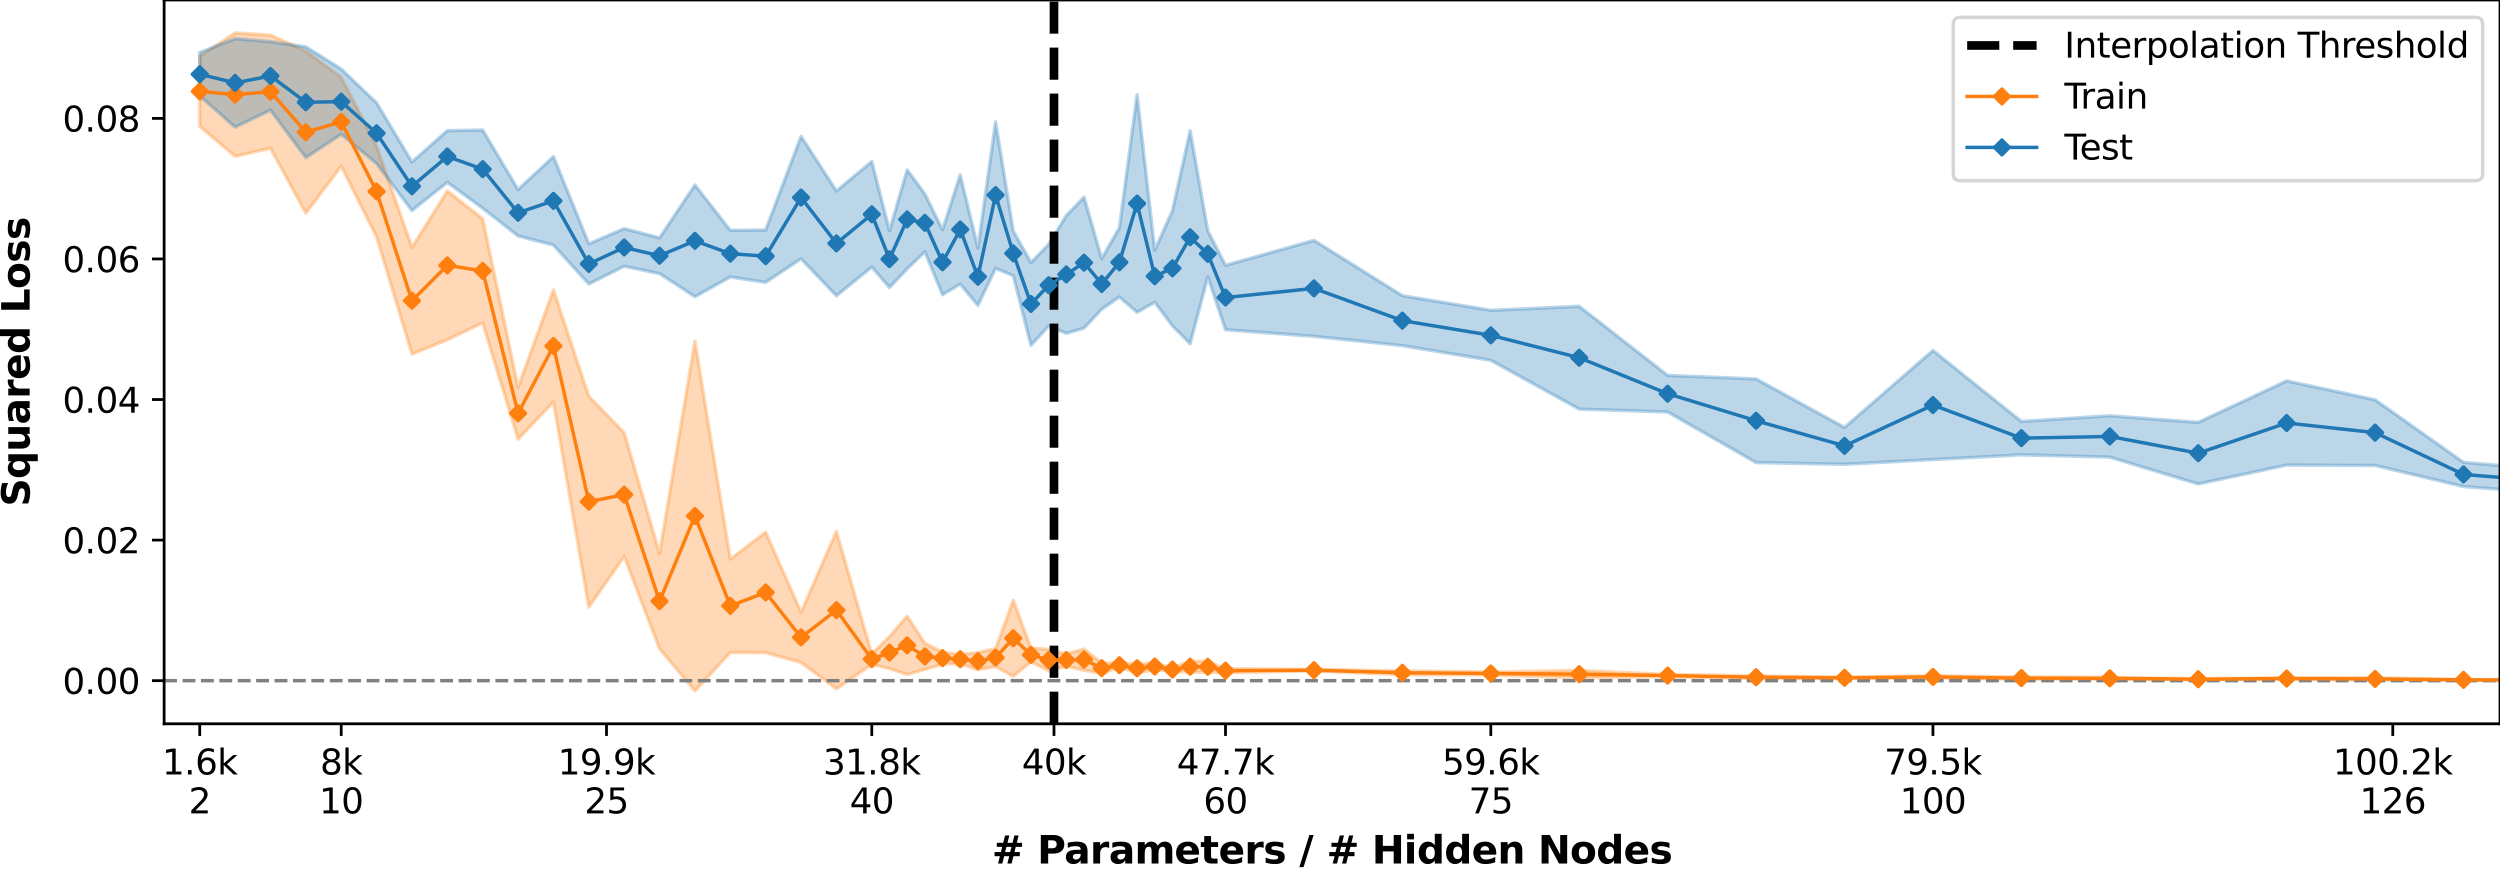 <?xml version="1.0" encoding="utf-8" standalone="no"?>
<!DOCTYPE svg PUBLIC "-//W3C//DTD SVG 1.1//EN"
  "http://www.w3.org/Graphics/SVG/1.1/DTD/svg11.dtd">
<svg xmlns:xlink="http://www.w3.org/1999/xlink" width="720pt" height="252pt" viewBox="0 0 720 252" xmlns="http://www.w3.org/2000/svg" version="1.1">
 <defs>
  <style type="text/css">*{stroke-linejoin: round; stroke-linecap: butt}</style>
 </defs>
 <g id="figure_1">
  <g id="patch_1">
   <path d="M 0 252 
L 720 252 
L 720 0 
L 0 0 
z
" style="fill: #ffffff"/>
  </g>
  <g id="axes_1">
   <g id="patch_2">
    <path d="M 47.27 208.456 
L 720 208.456 
L 720 0 
L 47.27 0 
z
" style="fill: #ffffff"/>
   </g>
   <g id="PolyCollection_1">
    <path d="M 57.521 16.234 
L 57.521 36.368 
L 67.708 45.037 
L 77.895 42.685 
L 88.082 61.405 
L 98.269 47.871 
L 108.456 68.216 
L 118.643 101.984 
L 128.831 97.857 
L 139.018 92.985 
L 149.205 126.49 
L 159.392 115.774 
L 169.579 174.844 
L 179.766 160.273 
L 189.953 186.853 
L 200.14 198.981 
L 210.327 187.925 
L 220.514 187.978 
L 230.701 190.803 
L 240.888 198.4 
L 251.075 191.331 
L 256.169 192.558 
L 261.262 194.258 
L 266.356 192.805 
L 271.449 191.265 
L 276.543 191.207 
L 281.636 192.886 
L 286.73 191.986 
L 291.823 194.788 
L 296.917 190.589 
L 302.01 193.176 
L 307.104 191.871 
L 312.197 193.06 
L 317.291 193.914 
L 322.385 192.239 
L 327.478 193.829 
L 332.572 192.834 
L 337.665 193.336 
L 342.759 193.626 
L 347.852 193.564 
L 352.946 193.736 
L 378.413 193.218 
L 403.881 194.324 
L 429.349 194.389 
L 454.816 195.253 
L 480.284 194.901 
L 505.752 195.445 
L 531.219 195.386 
L 556.687 195.324 
L 582.154 195.621 
L 607.622 195.632 
L 633.09 195.738 
L 658.557 195.646 
L 684.025 195.844 
L 709.493 195.848 
L 734.96 196.068 
L 760.428 195.852 
L 785.896 195.995 
L 811.363 195.886 
L 811.363 195.778 
L 811.363 195.778 
L 785.896 195.731 
L 760.428 195.272 
L 734.96 195.685 
L 709.493 195.741 
L 684.025 195.214 
L 658.557 195.199 
L 633.09 195.5 
L 607.622 195.087 
L 582.154 194.976 
L 556.687 194.586 
L 531.219 195.035 
L 505.752 194.628 
L 480.284 194.241 
L 454.816 193.067 
L 429.349 193.539 
L 403.881 193.188 
L 378.413 192.808 
L 352.946 192.59 
L 347.852 190.507 
L 342.759 190.396 
L 337.665 192.329 
L 332.572 191.061 
L 327.478 191.101 
L 322.385 190.905 
L 317.291 190.953 
L 312.197 186.895 
L 307.104 188.329 
L 302.01 187.026 
L 296.917 186.612 
L 291.823 172.847 
L 286.73 186.767 
L 281.636 187.941 
L 276.543 188.478 
L 271.449 187.817 
L 266.356 185.282 
L 261.262 177.478 
L 256.169 183.323 
L 251.075 188.307 
L 240.888 153.051 
L 230.701 176.327 
L 220.514 153.265 
L 210.327 161.032 
L 200.14 98.22 
L 189.953 159.412 
L 179.766 124.642 
L 169.579 114.115 
L 159.392 83.51 
L 149.205 111.558 
L 139.018 63.039 
L 128.831 55.009 
L 118.643 71.238 
L 108.456 42.101 
L 98.269 22.283 
L 88.082 14.742 
L 77.895 10.111 
L 67.708 9.475 
L 57.521 16.234 
z
" clip-path="url(#p5517cb5cce)" style="fill: #ff7f0e; fill-opacity: 0.3; stroke: #ff7f0e; stroke-opacity: 0.3"/>
   </g>
   <g id="PolyCollection_2">
    <path d="M 57.521 15.127 
L 57.521 27.634 
L 67.708 36.622 
L 77.895 31.732 
L 88.082 45.41 
L 98.269 38.677 
L 108.456 47.109 
L 118.643 60.637 
L 128.831 52.521 
L 139.018 59.982 
L 149.205 67.964 
L 159.392 70.591 
L 169.579 81.802 
L 179.766 76.692 
L 189.953 78.809 
L 200.14 85.445 
L 210.327 79.772 
L 220.514 81.322 
L 230.701 74.536 
L 240.888 85.191 
L 251.075 76.909 
L 256.169 82.811 
L 261.262 77.438 
L 266.356 72.517 
L 271.449 84.884 
L 276.543 81.812 
L 281.636 87.962 
L 286.73 77.283 
L 291.823 79.407 
L 296.917 99.455 
L 302.01 93.912 
L 307.104 96.006 
L 312.197 94.516 
L 317.291 89.063 
L 322.385 85.524 
L 327.478 89.954 
L 332.572 87.049 
L 337.665 93.873 
L 342.759 98.979 
L 347.852 79.749 
L 352.946 94.96 
L 378.413 96.873 
L 403.881 99.541 
L 429.349 103.774 
L 454.816 117.836 
L 480.284 118.657 
L 505.752 133.227 
L 531.219 133.719 
L 556.687 132.355 
L 582.154 131 
L 607.622 131.656 
L 633.09 139.39 
L 658.557 133.946 
L 684.025 134.058 
L 709.493 140.127 
L 734.96 142.081 
L 760.428 139.371 
L 785.896 141.975 
L 811.363 143.488 
L 811.363 137.73 
L 811.363 137.73 
L 785.896 131.058 
L 760.428 131.765 
L 734.96 135.306 
L 709.493 133.163 
L 684.025 115.139 
L 658.557 109.703 
L 633.09 121.645 
L 607.622 119.74 
L 582.154 121.369 
L 556.687 100.946 
L 531.219 123.103 
L 505.752 109.122 
L 480.284 108.127 
L 454.816 88.22 
L 429.349 89.364 
L 403.881 85.153 
L 378.413 69.218 
L 352.946 76.42 
L 347.852 66.503 
L 342.759 37.663 
L 337.665 60.678 
L 332.572 72.041 
L 327.478 27.292 
L 322.385 65.585 
L 317.291 74.491 
L 312.197 56.773 
L 307.104 62.073 
L 302.01 70.366 
L 296.917 75.627 
L 291.823 66.515 
L 286.73 35.086 
L 281.636 71.443 
L 276.543 50.354 
L 271.449 66.163 
L 266.356 55.854 
L 261.262 48.939 
L 256.169 66.463 
L 251.075 46.523 
L 240.888 54.99 
L 230.701 39.263 
L 220.514 66.233 
L 210.327 66.337 
L 200.14 53.287 
L 189.953 68.494 
L 179.766 65.841 
L 169.579 70.213 
L 159.392 45.094 
L 149.205 54.595 
L 139.018 37.454 
L 128.831 37.622 
L 118.643 46.662 
L 108.456 29.625 
L 98.269 19.872 
L 88.082 13.496 
L 77.895 12.004 
L 67.708 11.126 
L 57.521 15.127 
z
" clip-path="url(#p5517cb5cce)" style="fill: #1f77b4; fill-opacity: 0.3; stroke: #1f77b4; stroke-opacity: 0.3"/>
   </g>
   <g id="matplotlib.axis_1">
    <g id="xtick_1">
     <g id="line2d_1">
      <defs>
       <path id="m69b7690f2d" d="M 0 0 
L 0 3.5 
" style="stroke: #000000; stroke-width: 0.8"/>
      </defs>
      <g>
       <use xlink:href="#m69b7690f2d" x="57.521" y="208.456" style="stroke: #000000; stroke-width: 0.8"/>
      </g>
     </g>
     <g id="text_1">
      <!-- 1.6k -->
      <g transform="translate(46.674 223.054)scale(0.1 -0.1)">
       <defs>
        <path id="DejaVuSans-31" d="M 794 531 
L 1825 531 
L 1825 4091 
L 703 3866 
L 703 4441 
L 1819 4666 
L 2450 4666 
L 2450 531 
L 3481 531 
L 3481 0 
L 794 0 
L 794 531 
z
" transform="scale(0.016)"/>
        <path id="DejaVuSans-2e" d="M 684 794 
L 1344 794 
L 1344 0 
L 684 0 
L 684 794 
z
" transform="scale(0.016)"/>
        <path id="DejaVuSans-36" d="M 2113 2584 
Q 1688 2584 1439 2293 
Q 1191 2003 1191 1497 
Q 1191 994 1439 701 
Q 1688 409 2113 409 
Q 2538 409 2786 701 
Q 3034 994 3034 1497 
Q 3034 2003 2786 2293 
Q 2538 2584 2113 2584 
z
M 3366 4563 
L 3366 3988 
Q 3128 4100 2886 4159 
Q 2644 4219 2406 4219 
Q 1781 4219 1451 3797 
Q 1122 3375 1075 2522 
Q 1259 2794 1537 2939 
Q 1816 3084 2150 3084 
Q 2853 3084 3261 2657 
Q 3669 2231 3669 1497 
Q 3669 778 3244 343 
Q 2819 -91 2113 -91 
Q 1303 -91 875 529 
Q 447 1150 447 2328 
Q 447 3434 972 4092 
Q 1497 4750 2381 4750 
Q 2619 4750 2861 4703 
Q 3103 4656 3366 4563 
z
" transform="scale(0.016)"/>
        <path id="DejaVuSans-6b" d="M 581 4863 
L 1159 4863 
L 1159 1991 
L 2875 3500 
L 3609 3500 
L 1753 1863 
L 3688 0 
L 2938 0 
L 1159 1709 
L 1159 0 
L 581 0 
L 581 4863 
z
" transform="scale(0.016)"/>
       </defs>
       <use xlink:href="#DejaVuSans-31"/>
       <use xlink:href="#DejaVuSans-2e" x="63.623"/>
       <use xlink:href="#DejaVuSans-36" x="95.41"/>
       <use xlink:href="#DejaVuSans-6b" x="159.033"/>
      </g>
      <!-- 2 -->
      <g transform="translate(54.34 234.252)scale(0.1 -0.1)">
       <defs>
        <path id="DejaVuSans-32" d="M 1228 531 
L 3431 531 
L 3431 0 
L 469 0 
L 469 531 
Q 828 903 1448 1529 
Q 2069 2156 2228 2338 
Q 2531 2678 2651 2914 
Q 2772 3150 2772 3378 
Q 2772 3750 2511 3984 
Q 2250 4219 1831 4219 
Q 1534 4219 1204 4116 
Q 875 4013 500 3803 
L 500 4441 
Q 881 4594 1212 4672 
Q 1544 4750 1819 4750 
Q 2544 4750 2975 4387 
Q 3406 4025 3406 3419 
Q 3406 3131 3298 2873 
Q 3191 2616 2906 2266 
Q 2828 2175 2409 1742 
Q 1991 1309 1228 531 
z
" transform="scale(0.016)"/>
       </defs>
       <use xlink:href="#DejaVuSans-32"/>
      </g>
     </g>
    </g>
    <g id="xtick_2">
     <g id="line2d_2">
      <g>
       <use xlink:href="#m69b7690f2d" x="98.269" y="208.456" style="stroke: #000000; stroke-width: 0.8"/>
      </g>
     </g>
     <g id="text_2">
      <!-- 8k -->
      <g transform="translate(92.193 223.054)scale(0.1 -0.1)">
       <defs>
        <path id="DejaVuSans-38" d="M 2034 2216 
Q 1584 2216 1326 1975 
Q 1069 1734 1069 1313 
Q 1069 891 1326 650 
Q 1584 409 2034 409 
Q 2484 409 2743 651 
Q 3003 894 3003 1313 
Q 3003 1734 2745 1975 
Q 2488 2216 2034 2216 
z
M 1403 2484 
Q 997 2584 770 2862 
Q 544 3141 544 3541 
Q 544 4100 942 4425 
Q 1341 4750 2034 4750 
Q 2731 4750 3128 4425 
Q 3525 4100 3525 3541 
Q 3525 3141 3298 2862 
Q 3072 2584 2669 2484 
Q 3125 2378 3379 2068 
Q 3634 1759 3634 1313 
Q 3634 634 3220 271 
Q 2806 -91 2034 -91 
Q 1263 -91 848 271 
Q 434 634 434 1313 
Q 434 1759 690 2068 
Q 947 2378 1403 2484 
z
M 1172 3481 
Q 1172 3119 1398 2916 
Q 1625 2713 2034 2713 
Q 2441 2713 2670 2916 
Q 2900 3119 2900 3481 
Q 2900 3844 2670 4047 
Q 2441 4250 2034 4250 
Q 1625 4250 1398 4047 
Q 1172 3844 1172 3481 
z
" transform="scale(0.016)"/>
       </defs>
       <use xlink:href="#DejaVuSans-38"/>
       <use xlink:href="#DejaVuSans-6b" x="63.623"/>
      </g>
      <!-- 10 -->
      <g transform="translate(91.907 234.252)scale(0.1 -0.1)">
       <defs>
        <path id="DejaVuSans-30" d="M 2034 4250 
Q 1547 4250 1301 3770 
Q 1056 3291 1056 2328 
Q 1056 1369 1301 889 
Q 1547 409 2034 409 
Q 2525 409 2770 889 
Q 3016 1369 3016 2328 
Q 3016 3291 2770 3770 
Q 2525 4250 2034 4250 
z
M 2034 4750 
Q 2819 4750 3233 4129 
Q 3647 3509 3647 2328 
Q 3647 1150 3233 529 
Q 2819 -91 2034 -91 
Q 1250 -91 836 529 
Q 422 1150 422 2328 
Q 422 3509 836 4129 
Q 1250 4750 2034 4750 
z
" transform="scale(0.016)"/>
       </defs>
       <use xlink:href="#DejaVuSans-31"/>
       <use xlink:href="#DejaVuSans-30" x="63.623"/>
      </g>
     </g>
    </g>
    <g id="xtick_3">
     <g id="line2d_3">
      <g>
       <use xlink:href="#m69b7690f2d" x="174.672" y="208.456" style="stroke: #000000; stroke-width: 0.8"/>
      </g>
     </g>
     <g id="text_3">
      <!-- 19.9k -->
      <g transform="translate(160.644 223.054)scale(0.1 -0.1)">
       <defs>
        <path id="DejaVuSans-39" d="M 703 97 
L 703 672 
Q 941 559 1184 500 
Q 1428 441 1663 441 
Q 2288 441 2617 861 
Q 2947 1281 2994 2138 
Q 2813 1869 2534 1725 
Q 2256 1581 1919 1581 
Q 1219 1581 811 2004 
Q 403 2428 403 3163 
Q 403 3881 828 4315 
Q 1253 4750 1959 4750 
Q 2769 4750 3195 4129 
Q 3622 3509 3622 2328 
Q 3622 1225 3098 567 
Q 2575 -91 1691 -91 
Q 1453 -91 1209 -44 
Q 966 3 703 97 
z
M 1959 2075 
Q 2384 2075 2632 2365 
Q 2881 2656 2881 3163 
Q 2881 3666 2632 3958 
Q 2384 4250 1959 4250 
Q 1534 4250 1286 3958 
Q 1038 3666 1038 3163 
Q 1038 2656 1286 2365 
Q 1534 2075 1959 2075 
z
" transform="scale(0.016)"/>
       </defs>
       <use xlink:href="#DejaVuSans-31"/>
       <use xlink:href="#DejaVuSans-39" x="63.623"/>
       <use xlink:href="#DejaVuSans-2e" x="127.246"/>
       <use xlink:href="#DejaVuSans-39" x="159.033"/>
       <use xlink:href="#DejaVuSans-6b" x="222.656"/>
      </g>
      <!-- 25 -->
      <g transform="translate(168.31 234.252)scale(0.1 -0.1)">
       <defs>
        <path id="DejaVuSans-35" d="M 691 4666 
L 3169 4666 
L 3169 4134 
L 1269 4134 
L 1269 2991 
Q 1406 3038 1543 3061 
Q 1681 3084 1819 3084 
Q 2600 3084 3056 2656 
Q 3513 2228 3513 1497 
Q 3513 744 3044 326 
Q 2575 -91 1722 -91 
Q 1428 -91 1123 -41 
Q 819 9 494 109 
L 494 744 
Q 775 591 1075 516 
Q 1375 441 1709 441 
Q 2250 441 2565 725 
Q 2881 1009 2881 1497 
Q 2881 1984 2565 2268 
Q 2250 2553 1709 2553 
Q 1456 2553 1204 2497 
Q 953 2441 691 2322 
L 691 4666 
z
" transform="scale(0.016)"/>
       </defs>
       <use xlink:href="#DejaVuSans-32"/>
       <use xlink:href="#DejaVuSans-35" x="63.623"/>
      </g>
     </g>
    </g>
    <g id="xtick_4">
     <g id="line2d_4">
      <g>
       <use xlink:href="#m69b7690f2d" x="251.075" y="208.456" style="stroke: #000000; stroke-width: 0.8"/>
      </g>
     </g>
     <g id="text_4">
      <!-- 31.8k -->
      <g transform="translate(237.047 223.054)scale(0.1 -0.1)">
       <defs>
        <path id="DejaVuSans-33" d="M 2597 2516 
Q 3050 2419 3304 2112 
Q 3559 1806 3559 1356 
Q 3559 666 3084 287 
Q 2609 -91 1734 -91 
Q 1441 -91 1130 -33 
Q 819 25 488 141 
L 488 750 
Q 750 597 1062 519 
Q 1375 441 1716 441 
Q 2309 441 2620 675 
Q 2931 909 2931 1356 
Q 2931 1769 2642 2001 
Q 2353 2234 1838 2234 
L 1294 2234 
L 1294 2753 
L 1863 2753 
Q 2328 2753 2575 2939 
Q 2822 3125 2822 3475 
Q 2822 3834 2567 4026 
Q 2313 4219 1838 4219 
Q 1578 4219 1281 4162 
Q 984 4106 628 3988 
L 628 4550 
Q 988 4650 1302 4700 
Q 1616 4750 1894 4750 
Q 2613 4750 3031 4423 
Q 3450 4097 3450 3541 
Q 3450 3153 3228 2886 
Q 3006 2619 2597 2516 
z
" transform="scale(0.016)"/>
       </defs>
       <use xlink:href="#DejaVuSans-33"/>
       <use xlink:href="#DejaVuSans-31" x="63.623"/>
       <use xlink:href="#DejaVuSans-2e" x="127.246"/>
       <use xlink:href="#DejaVuSans-38" x="159.033"/>
       <use xlink:href="#DejaVuSans-6b" x="222.656"/>
      </g>
      <!-- 40 -->
      <g transform="translate(244.713 234.252)scale(0.1 -0.1)">
       <defs>
        <path id="DejaVuSans-34" d="M 2419 4116 
L 825 1625 
L 2419 1625 
L 2419 4116 
z
M 2253 4666 
L 3047 4666 
L 3047 1625 
L 3713 1625 
L 3713 1100 
L 3047 1100 
L 3047 0 
L 2419 0 
L 2419 1100 
L 313 1100 
L 313 1709 
L 2253 4666 
z
" transform="scale(0.016)"/>
       </defs>
       <use xlink:href="#DejaVuSans-34"/>
       <use xlink:href="#DejaVuSans-30" x="63.623"/>
      </g>
     </g>
    </g>
    <g id="xtick_5">
     <g id="line2d_5">
      <g>
       <use xlink:href="#m69b7690f2d" x="352.946" y="208.456" style="stroke: #000000; stroke-width: 0.8"/>
      </g>
     </g>
     <g id="text_5">
      <!-- 47.7k -->
      <g transform="translate(338.918 223.054)scale(0.1 -0.1)">
       <defs>
        <path id="DejaVuSans-37" d="M 525 4666 
L 3525 4666 
L 3525 4397 
L 1831 0 
L 1172 0 
L 2766 4134 
L 525 4134 
L 525 4666 
z
" transform="scale(0.016)"/>
       </defs>
       <use xlink:href="#DejaVuSans-34"/>
       <use xlink:href="#DejaVuSans-37" x="63.623"/>
       <use xlink:href="#DejaVuSans-2e" x="127.246"/>
       <use xlink:href="#DejaVuSans-37" x="159.033"/>
       <use xlink:href="#DejaVuSans-6b" x="222.656"/>
      </g>
      <!-- 60 -->
      <g transform="translate(346.583 234.252)scale(0.1 -0.1)">
       <use xlink:href="#DejaVuSans-36"/>
       <use xlink:href="#DejaVuSans-30" x="63.623"/>
      </g>
     </g>
    </g>
    <g id="xtick_6">
     <g id="line2d_6">
      <g>
       <use xlink:href="#m69b7690f2d" x="429.349" y="208.456" style="stroke: #000000; stroke-width: 0.8"/>
      </g>
     </g>
     <g id="text_6">
      <!-- 59.6k -->
      <g transform="translate(415.32 223.054)scale(0.1 -0.1)">
       <use xlink:href="#DejaVuSans-35"/>
       <use xlink:href="#DejaVuSans-39" x="63.623"/>
       <use xlink:href="#DejaVuSans-2e" x="127.246"/>
       <use xlink:href="#DejaVuSans-36" x="159.033"/>
       <use xlink:href="#DejaVuSans-6b" x="222.656"/>
      </g>
      <!-- 75 -->
      <g transform="translate(422.986 234.252)scale(0.1 -0.1)">
       <use xlink:href="#DejaVuSans-37"/>
       <use xlink:href="#DejaVuSans-35" x="63.623"/>
      </g>
     </g>
    </g>
    <g id="xtick_7">
     <g id="line2d_7">
      <g>
       <use xlink:href="#m69b7690f2d" x="556.687" y="208.456" style="stroke: #000000; stroke-width: 0.8"/>
      </g>
     </g>
     <g id="text_7">
      <!-- 79.5k -->
      <g transform="translate(542.659 223.054)scale(0.1 -0.1)">
       <use xlink:href="#DejaVuSans-37"/>
       <use xlink:href="#DejaVuSans-39" x="63.623"/>
       <use xlink:href="#DejaVuSans-2e" x="127.246"/>
       <use xlink:href="#DejaVuSans-35" x="159.033"/>
       <use xlink:href="#DejaVuSans-6b" x="222.656"/>
      </g>
      <!-- 100 -->
      <g transform="translate(547.143 234.252)scale(0.1 -0.1)">
       <use xlink:href="#DejaVuSans-31"/>
       <use xlink:href="#DejaVuSans-30" x="63.623"/>
       <use xlink:href="#DejaVuSans-30" x="127.246"/>
      </g>
     </g>
    </g>
    <g id="xtick_8">
     <g id="line2d_8">
      <g>
       <use xlink:href="#m69b7690f2d" x="689.118" y="208.456" style="stroke: #000000; stroke-width: 0.8"/>
      </g>
     </g>
     <g id="text_8">
      <!-- 100.2k -->
      <g transform="translate(671.909 223.054)scale(0.1 -0.1)">
       <use xlink:href="#DejaVuSans-31"/>
       <use xlink:href="#DejaVuSans-30" x="63.623"/>
       <use xlink:href="#DejaVuSans-30" x="127.246"/>
       <use xlink:href="#DejaVuSans-2e" x="190.869"/>
       <use xlink:href="#DejaVuSans-32" x="222.656"/>
       <use xlink:href="#DejaVuSans-6b" x="286.279"/>
      </g>
      <!-- 126 -->
      <g transform="translate(679.575 234.252)scale(0.1 -0.1)">
       <use xlink:href="#DejaVuSans-31"/>
       <use xlink:href="#DejaVuSans-32" x="63.623"/>
       <use xlink:href="#DejaVuSans-36" x="127.246"/>
      </g>
     </g>
    </g>
    <g id="xtick_9">
     <g id="line2d_9">
      <g>
       <use xlink:href="#m69b7690f2d" x="303.548" y="208.456" style="stroke: #000000; stroke-width: 0.8"/>
      </g>
     </g>
     <g id="text_9">
      <!-- 40k -->
      <g transform="translate(294.29 223.054)scale(0.1 -0.1)">
       <use xlink:href="#DejaVuSans-34"/>
       <use xlink:href="#DejaVuSans-30" x="63.623"/>
       <use xlink:href="#DejaVuSans-6b" x="127.246"/>
      </g>
     </g>
    </g>
    <g id="text_10">
     <!-- # Parameters / # Hidden Nodes -->
     <g transform="translate(285.676 248.69)scale(0.11 -0.11)">
      <defs>
       <path id="DejaVuSans-Bold-23" d="M 2847 4594 
L 2547 3391 
L 3372 3391 
L 3675 4594 
L 4366 4594 
L 4063 3391 
L 4928 3391 
L 4928 2725 
L 3897 2725 
L 3681 1869 
L 4569 1869 
L 4569 1197 
L 3519 1197 
L 3219 0 
L 2528 0 
L 2828 1197 
L 2003 1197 
L 1703 0 
L 1006 0 
L 1306 1197 
L 434 1197 
L 434 1869 
L 1459 1869 
L 1678 2725 
L 794 2725 
L 794 3391 
L 1850 3391 
L 2150 4594 
L 2847 4594 
z
M 3200 2725 
L 2375 2725 
L 2156 1869 
L 2981 1869 
L 3200 2725 
z
" transform="scale(0.016)"/>
       <path id="DejaVuSans-Bold-20" transform="scale(0.016)"/>
       <path id="DejaVuSans-Bold-50" d="M 588 4666 
L 2584 4666 
Q 3475 4666 3951 4270 
Q 4428 3875 4428 3144 
Q 4428 2409 3951 2014 
Q 3475 1619 2584 1619 
L 1791 1619 
L 1791 0 
L 588 0 
L 588 4666 
z
M 1791 3794 
L 1791 2491 
L 2456 2491 
Q 2806 2491 2997 2661 
Q 3188 2831 3188 3144 
Q 3188 3456 2997 3625 
Q 2806 3794 2456 3794 
L 1791 3794 
z
" transform="scale(0.016)"/>
       <path id="DejaVuSans-Bold-61" d="M 2106 1575 
Q 1756 1575 1579 1456 
Q 1403 1338 1403 1106 
Q 1403 894 1545 773 
Q 1688 653 1941 653 
Q 2256 653 2472 879 
Q 2688 1106 2688 1447 
L 2688 1575 
L 2106 1575 
z
M 3816 1997 
L 3816 0 
L 2688 0 
L 2688 519 
Q 2463 200 2181 54 
Q 1900 -91 1497 -91 
Q 953 -91 614 226 
Q 275 544 275 1050 
Q 275 1666 698 1953 
Q 1122 2241 2028 2241 
L 2688 2241 
L 2688 2328 
Q 2688 2594 2478 2717 
Q 2269 2841 1825 2841 
Q 1466 2841 1156 2769 
Q 847 2697 581 2553 
L 581 3406 
Q 941 3494 1303 3539 
Q 1666 3584 2028 3584 
Q 2975 3584 3395 3211 
Q 3816 2838 3816 1997 
z
" transform="scale(0.016)"/>
       <path id="DejaVuSans-Bold-72" d="M 3138 2547 
Q 2991 2616 2845 2648 
Q 2700 2681 2553 2681 
Q 2122 2681 1889 2404 
Q 1656 2128 1656 1613 
L 1656 0 
L 538 0 
L 538 3500 
L 1656 3500 
L 1656 2925 
Q 1872 3269 2151 3426 
Q 2431 3584 2822 3584 
Q 2878 3584 2943 3579 
Q 3009 3575 3134 3559 
L 3138 2547 
z
" transform="scale(0.016)"/>
       <path id="DejaVuSans-Bold-6d" d="M 3781 2919 
Q 3994 3244 4286 3414 
Q 4578 3584 4928 3584 
Q 5531 3584 5847 3212 
Q 6163 2841 6163 2131 
L 6163 0 
L 5038 0 
L 5038 1825 
Q 5041 1866 5042 1909 
Q 5044 1953 5044 2034 
Q 5044 2406 4934 2573 
Q 4825 2741 4581 2741 
Q 4263 2741 4089 2478 
Q 3916 2216 3909 1719 
L 3909 0 
L 2784 0 
L 2784 1825 
Q 2784 2406 2684 2573 
Q 2584 2741 2328 2741 
Q 2006 2741 1831 2477 
Q 1656 2213 1656 1722 
L 1656 0 
L 531 0 
L 531 3500 
L 1656 3500 
L 1656 2988 
Q 1863 3284 2130 3434 
Q 2397 3584 2719 3584 
Q 3081 3584 3359 3409 
Q 3638 3234 3781 2919 
z
" transform="scale(0.016)"/>
       <path id="DejaVuSans-Bold-65" d="M 4031 1759 
L 4031 1441 
L 1416 1441 
Q 1456 1047 1700 850 
Q 1944 653 2381 653 
Q 2734 653 3104 758 
Q 3475 863 3866 1075 
L 3866 213 
Q 3469 63 3072 -14 
Q 2675 -91 2278 -91 
Q 1328 -91 801 392 
Q 275 875 275 1747 
Q 275 2603 792 3093 
Q 1309 3584 2216 3584 
Q 3041 3584 3536 3087 
Q 4031 2591 4031 1759 
z
M 2881 2131 
Q 2881 2450 2695 2645 
Q 2509 2841 2209 2841 
Q 1884 2841 1681 2658 
Q 1478 2475 1428 2131 
L 2881 2131 
z
" transform="scale(0.016)"/>
       <path id="DejaVuSans-Bold-74" d="M 1759 4494 
L 1759 3500 
L 2913 3500 
L 2913 2700 
L 1759 2700 
L 1759 1216 
Q 1759 972 1856 886 
Q 1953 800 2241 800 
L 2816 800 
L 2816 0 
L 1856 0 
Q 1194 0 917 276 
Q 641 553 641 1216 
L 641 2700 
L 84 2700 
L 84 3500 
L 641 3500 
L 641 4494 
L 1759 4494 
z
" transform="scale(0.016)"/>
       <path id="DejaVuSans-Bold-73" d="M 3272 3391 
L 3272 2541 
Q 2913 2691 2578 2766 
Q 2244 2841 1947 2841 
Q 1628 2841 1473 2761 
Q 1319 2681 1319 2516 
Q 1319 2381 1436 2309 
Q 1553 2238 1856 2203 
L 2053 2175 
Q 2913 2066 3209 1816 
Q 3506 1566 3506 1031 
Q 3506 472 3093 190 
Q 2681 -91 1863 -91 
Q 1516 -91 1145 -36 
Q 775 19 384 128 
L 384 978 
Q 719 816 1070 734 
Q 1422 653 1784 653 
Q 2113 653 2278 743 
Q 2444 834 2444 1013 
Q 2444 1163 2330 1236 
Q 2216 1309 1875 1350 
L 1678 1375 
Q 931 1469 631 1722 
Q 331 1975 331 2491 
Q 331 3047 712 3315 
Q 1094 3584 1881 3584 
Q 2191 3584 2531 3537 
Q 2872 3491 3272 3391 
z
" transform="scale(0.016)"/>
       <path id="DejaVuSans-Bold-2f" d="M 1644 4666 
L 2338 4666 
L 691 -594 
L 0 -594 
L 1644 4666 
z
" transform="scale(0.016)"/>
       <path id="DejaVuSans-Bold-48" d="M 588 4666 
L 1791 4666 
L 1791 2888 
L 3566 2888 
L 3566 4666 
L 4769 4666 
L 4769 0 
L 3566 0 
L 3566 1978 
L 1791 1978 
L 1791 0 
L 588 0 
L 588 4666 
z
" transform="scale(0.016)"/>
       <path id="DejaVuSans-Bold-69" d="M 538 3500 
L 1656 3500 
L 1656 0 
L 538 0 
L 538 3500 
z
M 538 4863 
L 1656 4863 
L 1656 3950 
L 538 3950 
L 538 4863 
z
" transform="scale(0.016)"/>
       <path id="DejaVuSans-Bold-64" d="M 2919 2988 
L 2919 4863 
L 4044 4863 
L 4044 0 
L 2919 0 
L 2919 506 
Q 2688 197 2409 53 
Q 2131 -91 1766 -91 
Q 1119 -91 703 423 
Q 288 938 288 1747 
Q 288 2556 703 3070 
Q 1119 3584 1766 3584 
Q 2128 3584 2408 3439 
Q 2688 3294 2919 2988 
z
M 2181 722 
Q 2541 722 2730 984 
Q 2919 1247 2919 1747 
Q 2919 2247 2730 2509 
Q 2541 2772 2181 2772 
Q 1825 2772 1636 2509 
Q 1447 2247 1447 1747 
Q 1447 1247 1636 984 
Q 1825 722 2181 722 
z
" transform="scale(0.016)"/>
       <path id="DejaVuSans-Bold-6e" d="M 4056 2131 
L 4056 0 
L 2931 0 
L 2931 347 
L 2931 1631 
Q 2931 2084 2911 2256 
Q 2891 2428 2841 2509 
Q 2775 2619 2662 2680 
Q 2550 2741 2406 2741 
Q 2056 2741 1856 2470 
Q 1656 2200 1656 1722 
L 1656 0 
L 538 0 
L 538 3500 
L 1656 3500 
L 1656 2988 
Q 1909 3294 2193 3439 
Q 2478 3584 2822 3584 
Q 3428 3584 3742 3212 
Q 4056 2841 4056 2131 
z
" transform="scale(0.016)"/>
       <path id="DejaVuSans-Bold-4e" d="M 588 4666 
L 1931 4666 
L 3628 1466 
L 3628 4666 
L 4769 4666 
L 4769 0 
L 3425 0 
L 1728 3200 
L 1728 0 
L 588 0 
L 588 4666 
z
" transform="scale(0.016)"/>
       <path id="DejaVuSans-Bold-6f" d="M 2203 2784 
Q 1831 2784 1636 2517 
Q 1441 2250 1441 1747 
Q 1441 1244 1636 976 
Q 1831 709 2203 709 
Q 2569 709 2762 976 
Q 2956 1244 2956 1747 
Q 2956 2250 2762 2517 
Q 2569 2784 2203 2784 
z
M 2203 3584 
Q 3106 3584 3614 3096 
Q 4122 2609 4122 1747 
Q 4122 884 3614 396 
Q 3106 -91 2203 -91 
Q 1297 -91 786 396 
Q 275 884 275 1747 
Q 275 2609 786 3096 
Q 1297 3584 2203 3584 
z
" transform="scale(0.016)"/>
      </defs>
      <use xlink:href="#DejaVuSans-Bold-23"/>
      <use xlink:href="#DejaVuSans-Bold-20" x="83.789"/>
      <use xlink:href="#DejaVuSans-Bold-50" x="118.604"/>
      <use xlink:href="#DejaVuSans-Bold-61" x="189.27"/>
      <use xlink:href="#DejaVuSans-Bold-72" x="256.75"/>
      <use xlink:href="#DejaVuSans-Bold-61" x="306.066"/>
      <use xlink:href="#DejaVuSans-Bold-6d" x="373.547"/>
      <use xlink:href="#DejaVuSans-Bold-65" x="477.746"/>
      <use xlink:href="#DejaVuSans-Bold-74" x="545.568"/>
      <use xlink:href="#DejaVuSans-Bold-65" x="593.371"/>
      <use xlink:href="#DejaVuSans-Bold-72" x="661.193"/>
      <use xlink:href="#DejaVuSans-Bold-73" x="710.51"/>
      <use xlink:href="#DejaVuSans-Bold-20" x="770.031"/>
      <use xlink:href="#DejaVuSans-Bold-2f" x="804.846"/>
      <use xlink:href="#DejaVuSans-Bold-20" x="841.369"/>
      <use xlink:href="#DejaVuSans-Bold-23" x="876.184"/>
      <use xlink:href="#DejaVuSans-Bold-20" x="959.973"/>
      <use xlink:href="#DejaVuSans-Bold-48" x="994.787"/>
      <use xlink:href="#DejaVuSans-Bold-69" x="1078.479"/>
      <use xlink:href="#DejaVuSans-Bold-64" x="1112.756"/>
      <use xlink:href="#DejaVuSans-Bold-64" x="1184.338"/>
      <use xlink:href="#DejaVuSans-Bold-65" x="1255.92"/>
      <use xlink:href="#DejaVuSans-Bold-6e" x="1323.742"/>
      <use xlink:href="#DejaVuSans-Bold-20" x="1394.934"/>
      <use xlink:href="#DejaVuSans-Bold-4e" x="1429.748"/>
      <use xlink:href="#DejaVuSans-Bold-6f" x="1513.439"/>
      <use xlink:href="#DejaVuSans-Bold-64" x="1582.141"/>
      <use xlink:href="#DejaVuSans-Bold-65" x="1653.723"/>
      <use xlink:href="#DejaVuSans-Bold-73" x="1721.545"/>
     </g>
    </g>
   </g>
   <g id="matplotlib.axis_2">
    <g id="ytick_1">
     <g id="line2d_10">
      <defs>
       <path id="m62db4f1169" d="M 0 0 
L -3.5 0 
" style="stroke: #000000; stroke-width: 0.8"/>
      </defs>
      <g>
       <use xlink:href="#m62db4f1169" x="47.27" y="196.031" style="stroke: #000000; stroke-width: 0.8"/>
      </g>
     </g>
     <g id="text_11">
      <!--  0.00 -->
      <g transform="translate(14.826 199.83)scale(0.1 -0.1)">
       <defs>
        <path id="DejaVuSans-20" transform="scale(0.016)"/>
       </defs>
       <use xlink:href="#DejaVuSans-20"/>
       <use xlink:href="#DejaVuSans-30" x="31.787"/>
       <use xlink:href="#DejaVuSans-2e" x="95.41"/>
       <use xlink:href="#DejaVuSans-30" x="127.197"/>
       <use xlink:href="#DejaVuSans-30" x="190.82"/>
      </g>
     </g>
    </g>
    <g id="ytick_2">
     <g id="line2d_11">
      <g>
       <use xlink:href="#m62db4f1169" x="47.27" y="155.547" style="stroke: #000000; stroke-width: 0.8"/>
      </g>
     </g>
     <g id="text_12">
      <!--  0.02 -->
      <g transform="translate(14.826 159.346)scale(0.1 -0.1)">
       <use xlink:href="#DejaVuSans-20"/>
       <use xlink:href="#DejaVuSans-30" x="31.787"/>
       <use xlink:href="#DejaVuSans-2e" x="95.41"/>
       <use xlink:href="#DejaVuSans-30" x="127.197"/>
       <use xlink:href="#DejaVuSans-32" x="190.82"/>
      </g>
     </g>
    </g>
    <g id="ytick_3">
     <g id="line2d_12">
      <g>
       <use xlink:href="#m62db4f1169" x="47.27" y="115.063" style="stroke: #000000; stroke-width: 0.8"/>
      </g>
     </g>
     <g id="text_13">
      <!--  0.04 -->
      <g transform="translate(14.826 118.863)scale(0.1 -0.1)">
       <use xlink:href="#DejaVuSans-20"/>
       <use xlink:href="#DejaVuSans-30" x="31.787"/>
       <use xlink:href="#DejaVuSans-2e" x="95.41"/>
       <use xlink:href="#DejaVuSans-30" x="127.197"/>
       <use xlink:href="#DejaVuSans-34" x="190.82"/>
      </g>
     </g>
    </g>
    <g id="ytick_4">
     <g id="line2d_13">
      <g>
       <use xlink:href="#m62db4f1169" x="47.27" y="74.58" style="stroke: #000000; stroke-width: 0.8"/>
      </g>
     </g>
     <g id="text_14">
      <!--  0.06 -->
      <g transform="translate(14.826 78.379)scale(0.1 -0.1)">
       <use xlink:href="#DejaVuSans-20"/>
       <use xlink:href="#DejaVuSans-30" x="31.787"/>
       <use xlink:href="#DejaVuSans-2e" x="95.41"/>
       <use xlink:href="#DejaVuSans-30" x="127.197"/>
       <use xlink:href="#DejaVuSans-36" x="190.82"/>
      </g>
     </g>
    </g>
    <g id="ytick_5">
     <g id="line2d_14">
      <g>
       <use xlink:href="#m62db4f1169" x="47.27" y="34.096" style="stroke: #000000; stroke-width: 0.8"/>
      </g>
     </g>
     <g id="text_15">
      <!--  0.08 -->
      <g transform="translate(14.826 37.895)scale(0.1 -0.1)">
       <use xlink:href="#DejaVuSans-20"/>
       <use xlink:href="#DejaVuSans-30" x="31.787"/>
       <use xlink:href="#DejaVuSans-2e" x="95.41"/>
       <use xlink:href="#DejaVuSans-30" x="127.197"/>
       <use xlink:href="#DejaVuSans-38" x="190.82"/>
      </g>
     </g>
    </g>
    <g id="text_16">
     <!-- Squared Loss -->
     <g transform="translate(8.539 145.877)rotate(-90)scale(0.11 -0.11)">
      <defs>
       <path id="DejaVuSans-Bold-53" d="M 3834 4519 
L 3834 3531 
Q 3450 3703 3084 3790 
Q 2719 3878 2394 3878 
Q 1963 3878 1756 3759 
Q 1550 3641 1550 3391 
Q 1550 3203 1689 3098 
Q 1828 2994 2194 2919 
L 2706 2816 
Q 3484 2659 3812 2340 
Q 4141 2022 4141 1434 
Q 4141 663 3683 286 
Q 3225 -91 2284 -91 
Q 1841 -91 1394 -6 
Q 947 78 500 244 
L 500 1259 
Q 947 1022 1364 901 
Q 1781 781 2169 781 
Q 2563 781 2772 912 
Q 2981 1044 2981 1288 
Q 2981 1506 2839 1625 
Q 2697 1744 2272 1838 
L 1806 1941 
Q 1106 2091 782 2419 
Q 459 2747 459 3303 
Q 459 4000 909 4375 
Q 1359 4750 2203 4750 
Q 2588 4750 2994 4692 
Q 3400 4634 3834 4519 
z
" transform="scale(0.016)"/>
       <path id="DejaVuSans-Bold-71" d="M 2181 2772 
Q 1825 2772 1636 2509 
Q 1447 2247 1447 1747 
Q 1447 1247 1636 984 
Q 1825 722 2181 722 
Q 2541 722 2730 984 
Q 2919 1247 2919 1747 
Q 2919 2247 2730 2509 
Q 2541 2772 2181 2772 
z
M 2919 506 
Q 2688 197 2409 53 
Q 2131 -91 1766 -91 
Q 1119 -91 703 423 
Q 288 938 288 1747 
Q 288 2556 703 3067 
Q 1119 3578 1766 3578 
Q 2131 3578 2409 3434 
Q 2688 3291 2919 2981 
L 2919 3500 
L 4044 3500 
L 4044 -1331 
L 2919 -1331 
L 2919 506 
z
" transform="scale(0.016)"/>
       <path id="DejaVuSans-Bold-75" d="M 500 1363 
L 500 3500 
L 1625 3500 
L 1625 3150 
Q 1625 2866 1622 2436 
Q 1619 2006 1619 1863 
Q 1619 1441 1641 1255 
Q 1663 1069 1716 984 
Q 1784 875 1895 815 
Q 2006 756 2150 756 
Q 2500 756 2700 1025 
Q 2900 1294 2900 1772 
L 2900 3500 
L 4019 3500 
L 4019 0 
L 2900 0 
L 2900 506 
Q 2647 200 2364 54 
Q 2081 -91 1741 -91 
Q 1134 -91 817 281 
Q 500 653 500 1363 
z
" transform="scale(0.016)"/>
       <path id="DejaVuSans-Bold-4c" d="M 588 4666 
L 1791 4666 
L 1791 909 
L 3903 909 
L 3903 0 
L 588 0 
L 588 4666 
z
" transform="scale(0.016)"/>
      </defs>
      <use xlink:href="#DejaVuSans-Bold-53"/>
      <use xlink:href="#DejaVuSans-Bold-71" x="72.021"/>
      <use xlink:href="#DejaVuSans-Bold-75" x="143.604"/>
      <use xlink:href="#DejaVuSans-Bold-61" x="214.795"/>
      <use xlink:href="#DejaVuSans-Bold-72" x="282.275"/>
      <use xlink:href="#DejaVuSans-Bold-65" x="331.592"/>
      <use xlink:href="#DejaVuSans-Bold-64" x="399.414"/>
      <use xlink:href="#DejaVuSans-Bold-20" x="470.996"/>
      <use xlink:href="#DejaVuSans-Bold-4c" x="505.811"/>
      <use xlink:href="#DejaVuSans-Bold-6f" x="569.531"/>
      <use xlink:href="#DejaVuSans-Bold-73" x="638.232"/>
      <use xlink:href="#DejaVuSans-Bold-73" x="697.754"/>
     </g>
    </g>
   </g>
   <g id="line2d_15">
    <path d="M 303.548 208.456 
L 303.548 0 
" clip-path="url(#p5517cb5cce)" style="fill: none; stroke-dasharray: 9.25,4; stroke-dashoffset: 0; stroke: #000000; stroke-width: 2.5"/>
   </g>
   <g id="line2d_16">
    <path d="M 47.27 196.031 
L 720 196.031 
" clip-path="url(#p5517cb5cce)" style="fill: none; stroke-dasharray: 3.7,1.6; stroke-dashoffset: 0; stroke: #808080"/>
   </g>
   <g id="line2d_17">
    <path d="M 57.521 26.301 
L 67.708 27.256 
L 77.895 26.398 
L 88.082 38.073 
L 98.269 35.077 
L 108.456 55.159 
L 118.643 86.611 
L 128.831 76.433 
L 139.018 78.012 
L 149.205 119.024 
L 159.392 99.642 
L 169.579 144.479 
L 179.766 142.458 
L 189.953 173.132 
L 200.14 148.6 
L 210.327 174.479 
L 220.514 170.622 
L 230.701 183.565 
L 240.888 175.725 
L 251.075 189.819 
L 256.169 187.941 
L 261.262 185.868 
L 266.356 189.044 
L 271.449 189.541 
L 276.543 189.843 
L 281.636 190.413 
L 286.73 189.377 
L 291.823 183.817 
L 296.917 188.601 
L 302.01 190.101 
L 307.104 190.1 
L 312.197 189.977 
L 317.291 192.434 
L 322.385 191.572 
L 327.478 192.465 
L 332.572 191.948 
L 337.665 192.833 
L 342.759 192.011 
L 347.852 192.035 
L 352.946 193.163 
L 378.413 193.013 
L 403.881 193.756 
L 429.349 193.964 
L 454.816 194.16 
L 480.284 194.571 
L 505.752 195.037 
L 531.219 195.211 
L 556.687 194.955 
L 582.154 195.298 
L 607.622 195.359 
L 633.09 195.619 
L 658.557 195.422 
L 684.025 195.529 
L 709.493 195.794 
L 721 195.832 
" clip-path="url(#p5517cb5cce)" style="fill: none; stroke: #ff7f0e; stroke-linecap: square"/>
    <defs>
     <path id="mcc4761f6ee" d="M 0 2.121 
L 2.121 0 
L 0 -2.121 
L -2.121 0 
z
" style="stroke: #ff7f0e; stroke-linejoin: miter"/>
    </defs>
    <g clip-path="url(#p5517cb5cce)">
     <use xlink:href="#mcc4761f6ee" x="57.521" y="26.301" style="fill: #ff7f0e; stroke: #ff7f0e; stroke-linejoin: miter"/>
     <use xlink:href="#mcc4761f6ee" x="67.708" y="27.256" style="fill: #ff7f0e; stroke: #ff7f0e; stroke-linejoin: miter"/>
     <use xlink:href="#mcc4761f6ee" x="77.895" y="26.398" style="fill: #ff7f0e; stroke: #ff7f0e; stroke-linejoin: miter"/>
     <use xlink:href="#mcc4761f6ee" x="88.082" y="38.073" style="fill: #ff7f0e; stroke: #ff7f0e; stroke-linejoin: miter"/>
     <use xlink:href="#mcc4761f6ee" x="98.269" y="35.077" style="fill: #ff7f0e; stroke: #ff7f0e; stroke-linejoin: miter"/>
     <use xlink:href="#mcc4761f6ee" x="108.456" y="55.159" style="fill: #ff7f0e; stroke: #ff7f0e; stroke-linejoin: miter"/>
     <use xlink:href="#mcc4761f6ee" x="118.643" y="86.611" style="fill: #ff7f0e; stroke: #ff7f0e; stroke-linejoin: miter"/>
     <use xlink:href="#mcc4761f6ee" x="128.831" y="76.433" style="fill: #ff7f0e; stroke: #ff7f0e; stroke-linejoin: miter"/>
     <use xlink:href="#mcc4761f6ee" x="139.018" y="78.012" style="fill: #ff7f0e; stroke: #ff7f0e; stroke-linejoin: miter"/>
     <use xlink:href="#mcc4761f6ee" x="149.205" y="119.024" style="fill: #ff7f0e; stroke: #ff7f0e; stroke-linejoin: miter"/>
     <use xlink:href="#mcc4761f6ee" x="159.392" y="99.642" style="fill: #ff7f0e; stroke: #ff7f0e; stroke-linejoin: miter"/>
     <use xlink:href="#mcc4761f6ee" x="169.579" y="144.479" style="fill: #ff7f0e; stroke: #ff7f0e; stroke-linejoin: miter"/>
     <use xlink:href="#mcc4761f6ee" x="179.766" y="142.458" style="fill: #ff7f0e; stroke: #ff7f0e; stroke-linejoin: miter"/>
     <use xlink:href="#mcc4761f6ee" x="189.953" y="173.132" style="fill: #ff7f0e; stroke: #ff7f0e; stroke-linejoin: miter"/>
     <use xlink:href="#mcc4761f6ee" x="200.14" y="148.6" style="fill: #ff7f0e; stroke: #ff7f0e; stroke-linejoin: miter"/>
     <use xlink:href="#mcc4761f6ee" x="210.327" y="174.479" style="fill: #ff7f0e; stroke: #ff7f0e; stroke-linejoin: miter"/>
     <use xlink:href="#mcc4761f6ee" x="220.514" y="170.622" style="fill: #ff7f0e; stroke: #ff7f0e; stroke-linejoin: miter"/>
     <use xlink:href="#mcc4761f6ee" x="230.701" y="183.565" style="fill: #ff7f0e; stroke: #ff7f0e; stroke-linejoin: miter"/>
     <use xlink:href="#mcc4761f6ee" x="240.888" y="175.725" style="fill: #ff7f0e; stroke: #ff7f0e; stroke-linejoin: miter"/>
     <use xlink:href="#mcc4761f6ee" x="251.075" y="189.819" style="fill: #ff7f0e; stroke: #ff7f0e; stroke-linejoin: miter"/>
     <use xlink:href="#mcc4761f6ee" x="256.169" y="187.941" style="fill: #ff7f0e; stroke: #ff7f0e; stroke-linejoin: miter"/>
     <use xlink:href="#mcc4761f6ee" x="261.262" y="185.868" style="fill: #ff7f0e; stroke: #ff7f0e; stroke-linejoin: miter"/>
     <use xlink:href="#mcc4761f6ee" x="266.356" y="189.044" style="fill: #ff7f0e; stroke: #ff7f0e; stroke-linejoin: miter"/>
     <use xlink:href="#mcc4761f6ee" x="271.449" y="189.541" style="fill: #ff7f0e; stroke: #ff7f0e; stroke-linejoin: miter"/>
     <use xlink:href="#mcc4761f6ee" x="276.543" y="189.843" style="fill: #ff7f0e; stroke: #ff7f0e; stroke-linejoin: miter"/>
     <use xlink:href="#mcc4761f6ee" x="281.636" y="190.413" style="fill: #ff7f0e; stroke: #ff7f0e; stroke-linejoin: miter"/>
     <use xlink:href="#mcc4761f6ee" x="286.73" y="189.377" style="fill: #ff7f0e; stroke: #ff7f0e; stroke-linejoin: miter"/>
     <use xlink:href="#mcc4761f6ee" x="291.823" y="183.817" style="fill: #ff7f0e; stroke: #ff7f0e; stroke-linejoin: miter"/>
     <use xlink:href="#mcc4761f6ee" x="296.917" y="188.601" style="fill: #ff7f0e; stroke: #ff7f0e; stroke-linejoin: miter"/>
     <use xlink:href="#mcc4761f6ee" x="302.01" y="190.101" style="fill: #ff7f0e; stroke: #ff7f0e; stroke-linejoin: miter"/>
     <use xlink:href="#mcc4761f6ee" x="307.104" y="190.1" style="fill: #ff7f0e; stroke: #ff7f0e; stroke-linejoin: miter"/>
     <use xlink:href="#mcc4761f6ee" x="312.197" y="189.977" style="fill: #ff7f0e; stroke: #ff7f0e; stroke-linejoin: miter"/>
     <use xlink:href="#mcc4761f6ee" x="317.291" y="192.434" style="fill: #ff7f0e; stroke: #ff7f0e; stroke-linejoin: miter"/>
     <use xlink:href="#mcc4761f6ee" x="322.385" y="191.572" style="fill: #ff7f0e; stroke: #ff7f0e; stroke-linejoin: miter"/>
     <use xlink:href="#mcc4761f6ee" x="327.478" y="192.465" style="fill: #ff7f0e; stroke: #ff7f0e; stroke-linejoin: miter"/>
     <use xlink:href="#mcc4761f6ee" x="332.572" y="191.948" style="fill: #ff7f0e; stroke: #ff7f0e; stroke-linejoin: miter"/>
     <use xlink:href="#mcc4761f6ee" x="337.665" y="192.833" style="fill: #ff7f0e; stroke: #ff7f0e; stroke-linejoin: miter"/>
     <use xlink:href="#mcc4761f6ee" x="342.759" y="192.011" style="fill: #ff7f0e; stroke: #ff7f0e; stroke-linejoin: miter"/>
     <use xlink:href="#mcc4761f6ee" x="347.852" y="192.035" style="fill: #ff7f0e; stroke: #ff7f0e; stroke-linejoin: miter"/>
     <use xlink:href="#mcc4761f6ee" x="352.946" y="193.163" style="fill: #ff7f0e; stroke: #ff7f0e; stroke-linejoin: miter"/>
     <use xlink:href="#mcc4761f6ee" x="378.413" y="193.013" style="fill: #ff7f0e; stroke: #ff7f0e; stroke-linejoin: miter"/>
     <use xlink:href="#mcc4761f6ee" x="403.881" y="193.756" style="fill: #ff7f0e; stroke: #ff7f0e; stroke-linejoin: miter"/>
     <use xlink:href="#mcc4761f6ee" x="429.349" y="193.964" style="fill: #ff7f0e; stroke: #ff7f0e; stroke-linejoin: miter"/>
     <use xlink:href="#mcc4761f6ee" x="454.816" y="194.16" style="fill: #ff7f0e; stroke: #ff7f0e; stroke-linejoin: miter"/>
     <use xlink:href="#mcc4761f6ee" x="480.284" y="194.571" style="fill: #ff7f0e; stroke: #ff7f0e; stroke-linejoin: miter"/>
     <use xlink:href="#mcc4761f6ee" x="505.752" y="195.037" style="fill: #ff7f0e; stroke: #ff7f0e; stroke-linejoin: miter"/>
     <use xlink:href="#mcc4761f6ee" x="531.219" y="195.211" style="fill: #ff7f0e; stroke: #ff7f0e; stroke-linejoin: miter"/>
     <use xlink:href="#mcc4761f6ee" x="556.687" y="194.955" style="fill: #ff7f0e; stroke: #ff7f0e; stroke-linejoin: miter"/>
     <use xlink:href="#mcc4761f6ee" x="582.154" y="195.298" style="fill: #ff7f0e; stroke: #ff7f0e; stroke-linejoin: miter"/>
     <use xlink:href="#mcc4761f6ee" x="607.622" y="195.359" style="fill: #ff7f0e; stroke: #ff7f0e; stroke-linejoin: miter"/>
     <use xlink:href="#mcc4761f6ee" x="633.09" y="195.619" style="fill: #ff7f0e; stroke: #ff7f0e; stroke-linejoin: miter"/>
     <use xlink:href="#mcc4761f6ee" x="658.557" y="195.422" style="fill: #ff7f0e; stroke: #ff7f0e; stroke-linejoin: miter"/>
     <use xlink:href="#mcc4761f6ee" x="684.025" y="195.529" style="fill: #ff7f0e; stroke: #ff7f0e; stroke-linejoin: miter"/>
     <use xlink:href="#mcc4761f6ee" x="709.493" y="195.794" style="fill: #ff7f0e; stroke: #ff7f0e; stroke-linejoin: miter"/>
     <use xlink:href="#mcc4761f6ee" x="734.96" y="195.877" style="fill: #ff7f0e; stroke: #ff7f0e; stroke-linejoin: miter"/>
     <use xlink:href="#mcc4761f6ee" x="760.428" y="195.562" style="fill: #ff7f0e; stroke: #ff7f0e; stroke-linejoin: miter"/>
     <use xlink:href="#mcc4761f6ee" x="785.896" y="195.863" style="fill: #ff7f0e; stroke: #ff7f0e; stroke-linejoin: miter"/>
     <use xlink:href="#mcc4761f6ee" x="811.363" y="195.832" style="fill: #ff7f0e; stroke: #ff7f0e; stroke-linejoin: miter"/>
    </g>
   </g>
   <g id="line2d_18">
    <path d="M 57.521 21.38 
L 67.708 23.874 
L 77.895 21.868 
L 88.082 29.453 
L 98.269 29.274 
L 108.456 38.367 
L 118.643 53.65 
L 128.831 45.072 
L 139.018 48.718 
L 149.205 61.279 
L 159.392 57.843 
L 169.579 76.008 
L 179.766 71.266 
L 189.953 73.651 
L 200.14 69.366 
L 210.327 73.055 
L 220.514 73.778 
L 230.701 56.9 
L 240.888 70.091 
L 251.075 61.716 
L 256.169 74.637 
L 261.262 63.188 
L 266.356 64.185 
L 271.449 75.523 
L 276.543 66.083 
L 281.636 79.702 
L 286.73 56.184 
L 291.823 72.961 
L 296.917 87.541 
L 302.01 82.139 
L 307.104 79.04 
L 312.197 75.645 
L 317.291 81.777 
L 322.385 75.554 
L 327.478 58.623 
L 332.572 79.545 
L 337.665 77.275 
L 342.759 68.321 
L 347.852 73.126 
L 352.946 85.69 
L 378.413 83.046 
L 403.881 92.347 
L 429.349 96.569 
L 454.816 103.028 
L 480.284 113.392 
L 505.752 121.174 
L 531.219 128.411 
L 556.687 116.65 
L 582.154 126.185 
L 607.622 125.698 
L 633.09 130.518 
L 658.557 121.824 
L 684.025 124.599 
L 709.493 136.645 
L 721 137.571 
" clip-path="url(#p5517cb5cce)" style="fill: none; stroke: #1f77b4; stroke-linecap: square"/>
    <defs>
     <path id="m0a58c3e209" d="M 0 2.121 
L 2.121 0 
L 0 -2.121 
L -2.121 0 
z
" style="stroke: #1f77b4; stroke-linejoin: miter"/>
    </defs>
    <g clip-path="url(#p5517cb5cce)">
     <use xlink:href="#m0a58c3e209" x="57.521" y="21.38" style="fill: #1f77b4; stroke: #1f77b4; stroke-linejoin: miter"/>
     <use xlink:href="#m0a58c3e209" x="67.708" y="23.874" style="fill: #1f77b4; stroke: #1f77b4; stroke-linejoin: miter"/>
     <use xlink:href="#m0a58c3e209" x="77.895" y="21.868" style="fill: #1f77b4; stroke: #1f77b4; stroke-linejoin: miter"/>
     <use xlink:href="#m0a58c3e209" x="88.082" y="29.453" style="fill: #1f77b4; stroke: #1f77b4; stroke-linejoin: miter"/>
     <use xlink:href="#m0a58c3e209" x="98.269" y="29.274" style="fill: #1f77b4; stroke: #1f77b4; stroke-linejoin: miter"/>
     <use xlink:href="#m0a58c3e209" x="108.456" y="38.367" style="fill: #1f77b4; stroke: #1f77b4; stroke-linejoin: miter"/>
     <use xlink:href="#m0a58c3e209" x="118.643" y="53.65" style="fill: #1f77b4; stroke: #1f77b4; stroke-linejoin: miter"/>
     <use xlink:href="#m0a58c3e209" x="128.831" y="45.072" style="fill: #1f77b4; stroke: #1f77b4; stroke-linejoin: miter"/>
     <use xlink:href="#m0a58c3e209" x="139.018" y="48.718" style="fill: #1f77b4; stroke: #1f77b4; stroke-linejoin: miter"/>
     <use xlink:href="#m0a58c3e209" x="149.205" y="61.279" style="fill: #1f77b4; stroke: #1f77b4; stroke-linejoin: miter"/>
     <use xlink:href="#m0a58c3e209" x="159.392" y="57.843" style="fill: #1f77b4; stroke: #1f77b4; stroke-linejoin: miter"/>
     <use xlink:href="#m0a58c3e209" x="169.579" y="76.008" style="fill: #1f77b4; stroke: #1f77b4; stroke-linejoin: miter"/>
     <use xlink:href="#m0a58c3e209" x="179.766" y="71.266" style="fill: #1f77b4; stroke: #1f77b4; stroke-linejoin: miter"/>
     <use xlink:href="#m0a58c3e209" x="189.953" y="73.651" style="fill: #1f77b4; stroke: #1f77b4; stroke-linejoin: miter"/>
     <use xlink:href="#m0a58c3e209" x="200.14" y="69.366" style="fill: #1f77b4; stroke: #1f77b4; stroke-linejoin: miter"/>
     <use xlink:href="#m0a58c3e209" x="210.327" y="73.055" style="fill: #1f77b4; stroke: #1f77b4; stroke-linejoin: miter"/>
     <use xlink:href="#m0a58c3e209" x="220.514" y="73.778" style="fill: #1f77b4; stroke: #1f77b4; stroke-linejoin: miter"/>
     <use xlink:href="#m0a58c3e209" x="230.701" y="56.9" style="fill: #1f77b4; stroke: #1f77b4; stroke-linejoin: miter"/>
     <use xlink:href="#m0a58c3e209" x="240.888" y="70.091" style="fill: #1f77b4; stroke: #1f77b4; stroke-linejoin: miter"/>
     <use xlink:href="#m0a58c3e209" x="251.075" y="61.716" style="fill: #1f77b4; stroke: #1f77b4; stroke-linejoin: miter"/>
     <use xlink:href="#m0a58c3e209" x="256.169" y="74.637" style="fill: #1f77b4; stroke: #1f77b4; stroke-linejoin: miter"/>
     <use xlink:href="#m0a58c3e209" x="261.262" y="63.188" style="fill: #1f77b4; stroke: #1f77b4; stroke-linejoin: miter"/>
     <use xlink:href="#m0a58c3e209" x="266.356" y="64.185" style="fill: #1f77b4; stroke: #1f77b4; stroke-linejoin: miter"/>
     <use xlink:href="#m0a58c3e209" x="271.449" y="75.523" style="fill: #1f77b4; stroke: #1f77b4; stroke-linejoin: miter"/>
     <use xlink:href="#m0a58c3e209" x="276.543" y="66.083" style="fill: #1f77b4; stroke: #1f77b4; stroke-linejoin: miter"/>
     <use xlink:href="#m0a58c3e209" x="281.636" y="79.702" style="fill: #1f77b4; stroke: #1f77b4; stroke-linejoin: miter"/>
     <use xlink:href="#m0a58c3e209" x="286.73" y="56.184" style="fill: #1f77b4; stroke: #1f77b4; stroke-linejoin: miter"/>
     <use xlink:href="#m0a58c3e209" x="291.823" y="72.961" style="fill: #1f77b4; stroke: #1f77b4; stroke-linejoin: miter"/>
     <use xlink:href="#m0a58c3e209" x="296.917" y="87.541" style="fill: #1f77b4; stroke: #1f77b4; stroke-linejoin: miter"/>
     <use xlink:href="#m0a58c3e209" x="302.01" y="82.139" style="fill: #1f77b4; stroke: #1f77b4; stroke-linejoin: miter"/>
     <use xlink:href="#m0a58c3e209" x="307.104" y="79.04" style="fill: #1f77b4; stroke: #1f77b4; stroke-linejoin: miter"/>
     <use xlink:href="#m0a58c3e209" x="312.197" y="75.645" style="fill: #1f77b4; stroke: #1f77b4; stroke-linejoin: miter"/>
     <use xlink:href="#m0a58c3e209" x="317.291" y="81.777" style="fill: #1f77b4; stroke: #1f77b4; stroke-linejoin: miter"/>
     <use xlink:href="#m0a58c3e209" x="322.385" y="75.554" style="fill: #1f77b4; stroke: #1f77b4; stroke-linejoin: miter"/>
     <use xlink:href="#m0a58c3e209" x="327.478" y="58.623" style="fill: #1f77b4; stroke: #1f77b4; stroke-linejoin: miter"/>
     <use xlink:href="#m0a58c3e209" x="332.572" y="79.545" style="fill: #1f77b4; stroke: #1f77b4; stroke-linejoin: miter"/>
     <use xlink:href="#m0a58c3e209" x="337.665" y="77.275" style="fill: #1f77b4; stroke: #1f77b4; stroke-linejoin: miter"/>
     <use xlink:href="#m0a58c3e209" x="342.759" y="68.321" style="fill: #1f77b4; stroke: #1f77b4; stroke-linejoin: miter"/>
     <use xlink:href="#m0a58c3e209" x="347.852" y="73.126" style="fill: #1f77b4; stroke: #1f77b4; stroke-linejoin: miter"/>
     <use xlink:href="#m0a58c3e209" x="352.946" y="85.69" style="fill: #1f77b4; stroke: #1f77b4; stroke-linejoin: miter"/>
     <use xlink:href="#m0a58c3e209" x="378.413" y="83.046" style="fill: #1f77b4; stroke: #1f77b4; stroke-linejoin: miter"/>
     <use xlink:href="#m0a58c3e209" x="403.881" y="92.347" style="fill: #1f77b4; stroke: #1f77b4; stroke-linejoin: miter"/>
     <use xlink:href="#m0a58c3e209" x="429.349" y="96.569" style="fill: #1f77b4; stroke: #1f77b4; stroke-linejoin: miter"/>
     <use xlink:href="#m0a58c3e209" x="454.816" y="103.028" style="fill: #1f77b4; stroke: #1f77b4; stroke-linejoin: miter"/>
     <use xlink:href="#m0a58c3e209" x="480.284" y="113.392" style="fill: #1f77b4; stroke: #1f77b4; stroke-linejoin: miter"/>
     <use xlink:href="#m0a58c3e209" x="505.752" y="121.174" style="fill: #1f77b4; stroke: #1f77b4; stroke-linejoin: miter"/>
     <use xlink:href="#m0a58c3e209" x="531.219" y="128.411" style="fill: #1f77b4; stroke: #1f77b4; stroke-linejoin: miter"/>
     <use xlink:href="#m0a58c3e209" x="556.687" y="116.65" style="fill: #1f77b4; stroke: #1f77b4; stroke-linejoin: miter"/>
     <use xlink:href="#m0a58c3e209" x="582.154" y="126.185" style="fill: #1f77b4; stroke: #1f77b4; stroke-linejoin: miter"/>
     <use xlink:href="#m0a58c3e209" x="607.622" y="125.698" style="fill: #1f77b4; stroke: #1f77b4; stroke-linejoin: miter"/>
     <use xlink:href="#m0a58c3e209" x="633.09" y="130.518" style="fill: #1f77b4; stroke: #1f77b4; stroke-linejoin: miter"/>
     <use xlink:href="#m0a58c3e209" x="658.557" y="121.824" style="fill: #1f77b4; stroke: #1f77b4; stroke-linejoin: miter"/>
     <use xlink:href="#m0a58c3e209" x="684.025" y="124.599" style="fill: #1f77b4; stroke: #1f77b4; stroke-linejoin: miter"/>
     <use xlink:href="#m0a58c3e209" x="709.493" y="136.645" style="fill: #1f77b4; stroke: #1f77b4; stroke-linejoin: miter"/>
     <use xlink:href="#m0a58c3e209" x="734.96" y="138.694" style="fill: #1f77b4; stroke: #1f77b4; stroke-linejoin: miter"/>
     <use xlink:href="#m0a58c3e209" x="760.428" y="135.568" style="fill: #1f77b4; stroke: #1f77b4; stroke-linejoin: miter"/>
     <use xlink:href="#m0a58c3e209" x="785.896" y="136.517" style="fill: #1f77b4; stroke: #1f77b4; stroke-linejoin: miter"/>
     <use xlink:href="#m0a58c3e209" x="811.363" y="140.609" style="fill: #1f77b4; stroke: #1f77b4; stroke-linejoin: miter"/>
    </g>
   </g>
   <g id="patch_3">
    <path d="M 47.27 208.456 
L 47.27 0 
" style="fill: none; stroke: #000000; stroke-width: 0.8; stroke-linejoin: miter; stroke-linecap: square"/>
   </g>
   <g id="patch_4">
    <path d="M 720 208.456 
L 720 0 
" style="fill: none; stroke: #000000; stroke-width: 0.8; stroke-linejoin: miter; stroke-linecap: square"/>
   </g>
   <g id="patch_5">
    <path d="M 47.27 208.456 
L 720 208.456 
" style="fill: none; stroke: #000000; stroke-width: 0.8; stroke-linejoin: miter; stroke-linecap: square"/>
   </g>
   <g id="patch_6">
    <path d="M 47.27 0 
L 720 0 
" style="fill: none; stroke: #000000; stroke-width: 0.8; stroke-linejoin: miter; stroke-linecap: square"/>
   </g>
   <g id="legend_1">
    <g id="patch_7">
     <path d="M 564.545 52.034 
L 713 52.034 
Q 715 52.034 715 50.034 
L 715 7 
Q 715 5 713 5 
L 564.545 5 
Q 562.545 5 562.545 7 
L 562.545 50.034 
Q 562.545 52.034 564.545 52.034 
z
" style="fill: #ffffff; opacity: 0.8; stroke: #cccccc; stroke-linejoin: miter"/>
    </g>
    <g id="line2d_19">
     <path d="M 566.545 13.098 
L 576.545 13.098 
L 586.545 13.098 
" style="fill: none; stroke-dasharray: 9.25,4; stroke-dashoffset: 0; stroke: #000000; stroke-width: 2.5"/>
    </g>
    <g id="text_17">
     <!-- Interpolation Threshold -->
     <g transform="translate(594.545 16.598)scale(0.1 -0.1)">
      <defs>
       <path id="DejaVuSans-49" d="M 628 4666 
L 1259 4666 
L 1259 0 
L 628 0 
L 628 4666 
z
" transform="scale(0.016)"/>
       <path id="DejaVuSans-6e" d="M 3513 2113 
L 3513 0 
L 2938 0 
L 2938 2094 
Q 2938 2591 2744 2837 
Q 2550 3084 2163 3084 
Q 1697 3084 1428 2787 
Q 1159 2491 1159 1978 
L 1159 0 
L 581 0 
L 581 3500 
L 1159 3500 
L 1159 2956 
Q 1366 3272 1645 3428 
Q 1925 3584 2291 3584 
Q 2894 3584 3203 3211 
Q 3513 2838 3513 2113 
z
" transform="scale(0.016)"/>
       <path id="DejaVuSans-74" d="M 1172 4494 
L 1172 3500 
L 2356 3500 
L 2356 3053 
L 1172 3053 
L 1172 1153 
Q 1172 725 1289 603 
Q 1406 481 1766 481 
L 2356 481 
L 2356 0 
L 1766 0 
Q 1100 0 847 248 
Q 594 497 594 1153 
L 594 3053 
L 172 3053 
L 172 3500 
L 594 3500 
L 594 4494 
L 1172 4494 
z
" transform="scale(0.016)"/>
       <path id="DejaVuSans-65" d="M 3597 1894 
L 3597 1613 
L 953 1613 
Q 991 1019 1311 708 
Q 1631 397 2203 397 
Q 2534 397 2845 478 
Q 3156 559 3463 722 
L 3463 178 
Q 3153 47 2828 -22 
Q 2503 -91 2169 -91 
Q 1331 -91 842 396 
Q 353 884 353 1716 
Q 353 2575 817 3079 
Q 1281 3584 2069 3584 
Q 2775 3584 3186 3129 
Q 3597 2675 3597 1894 
z
M 3022 2063 
Q 3016 2534 2758 2815 
Q 2500 3097 2075 3097 
Q 1594 3097 1305 2825 
Q 1016 2553 972 2059 
L 3022 2063 
z
" transform="scale(0.016)"/>
       <path id="DejaVuSans-72" d="M 2631 2963 
Q 2534 3019 2420 3045 
Q 2306 3072 2169 3072 
Q 1681 3072 1420 2755 
Q 1159 2438 1159 1844 
L 1159 0 
L 581 0 
L 581 3500 
L 1159 3500 
L 1159 2956 
Q 1341 3275 1631 3429 
Q 1922 3584 2338 3584 
Q 2397 3584 2469 3576 
Q 2541 3569 2628 3553 
L 2631 2963 
z
" transform="scale(0.016)"/>
       <path id="DejaVuSans-70" d="M 1159 525 
L 1159 -1331 
L 581 -1331 
L 581 3500 
L 1159 3500 
L 1159 2969 
Q 1341 3281 1617 3432 
Q 1894 3584 2278 3584 
Q 2916 3584 3314 3078 
Q 3713 2572 3713 1747 
Q 3713 922 3314 415 
Q 2916 -91 2278 -91 
Q 1894 -91 1617 61 
Q 1341 213 1159 525 
z
M 3116 1747 
Q 3116 2381 2855 2742 
Q 2594 3103 2138 3103 
Q 1681 3103 1420 2742 
Q 1159 2381 1159 1747 
Q 1159 1113 1420 752 
Q 1681 391 2138 391 
Q 2594 391 2855 752 
Q 3116 1113 3116 1747 
z
" transform="scale(0.016)"/>
       <path id="DejaVuSans-6f" d="M 1959 3097 
Q 1497 3097 1228 2736 
Q 959 2375 959 1747 
Q 959 1119 1226 758 
Q 1494 397 1959 397 
Q 2419 397 2687 759 
Q 2956 1122 2956 1747 
Q 2956 2369 2687 2733 
Q 2419 3097 1959 3097 
z
M 1959 3584 
Q 2709 3584 3137 3096 
Q 3566 2609 3566 1747 
Q 3566 888 3137 398 
Q 2709 -91 1959 -91 
Q 1206 -91 779 398 
Q 353 888 353 1747 
Q 353 2609 779 3096 
Q 1206 3584 1959 3584 
z
" transform="scale(0.016)"/>
       <path id="DejaVuSans-6c" d="M 603 4863 
L 1178 4863 
L 1178 0 
L 603 0 
L 603 4863 
z
" transform="scale(0.016)"/>
       <path id="DejaVuSans-61" d="M 2194 1759 
Q 1497 1759 1228 1600 
Q 959 1441 959 1056 
Q 959 750 1161 570 
Q 1363 391 1709 391 
Q 2188 391 2477 730 
Q 2766 1069 2766 1631 
L 2766 1759 
L 2194 1759 
z
M 3341 1997 
L 3341 0 
L 2766 0 
L 2766 531 
Q 2569 213 2275 61 
Q 1981 -91 1556 -91 
Q 1019 -91 701 211 
Q 384 513 384 1019 
Q 384 1609 779 1909 
Q 1175 2209 1959 2209 
L 2766 2209 
L 2766 2266 
Q 2766 2663 2505 2880 
Q 2244 3097 1772 3097 
Q 1472 3097 1187 3025 
Q 903 2953 641 2809 
L 641 3341 
Q 956 3463 1253 3523 
Q 1550 3584 1831 3584 
Q 2591 3584 2966 3190 
Q 3341 2797 3341 1997 
z
" transform="scale(0.016)"/>
       <path id="DejaVuSans-69" d="M 603 3500 
L 1178 3500 
L 1178 0 
L 603 0 
L 603 3500 
z
M 603 4863 
L 1178 4863 
L 1178 4134 
L 603 4134 
L 603 4863 
z
" transform="scale(0.016)"/>
       <path id="DejaVuSans-54" d="M -19 4666 
L 3928 4666 
L 3928 4134 
L 2272 4134 
L 2272 0 
L 1638 0 
L 1638 4134 
L -19 4134 
L -19 4666 
z
" transform="scale(0.016)"/>
       <path id="DejaVuSans-68" d="M 3513 2113 
L 3513 0 
L 2938 0 
L 2938 2094 
Q 2938 2591 2744 2837 
Q 2550 3084 2163 3084 
Q 1697 3084 1428 2787 
Q 1159 2491 1159 1978 
L 1159 0 
L 581 0 
L 581 4863 
L 1159 4863 
L 1159 2956 
Q 1366 3272 1645 3428 
Q 1925 3584 2291 3584 
Q 2894 3584 3203 3211 
Q 3513 2838 3513 2113 
z
" transform="scale(0.016)"/>
       <path id="DejaVuSans-73" d="M 2834 3397 
L 2834 2853 
Q 2591 2978 2328 3040 
Q 2066 3103 1784 3103 
Q 1356 3103 1142 2972 
Q 928 2841 928 2578 
Q 928 2378 1081 2264 
Q 1234 2150 1697 2047 
L 1894 2003 
Q 2506 1872 2764 1633 
Q 3022 1394 3022 966 
Q 3022 478 2636 193 
Q 2250 -91 1575 -91 
Q 1294 -91 989 -36 
Q 684 19 347 128 
L 347 722 
Q 666 556 975 473 
Q 1284 391 1588 391 
Q 1994 391 2212 530 
Q 2431 669 2431 922 
Q 2431 1156 2273 1281 
Q 2116 1406 1581 1522 
L 1381 1569 
Q 847 1681 609 1914 
Q 372 2147 372 2553 
Q 372 3047 722 3315 
Q 1072 3584 1716 3584 
Q 2034 3584 2315 3537 
Q 2597 3491 2834 3397 
z
" transform="scale(0.016)"/>
       <path id="DejaVuSans-64" d="M 2906 2969 
L 2906 4863 
L 3481 4863 
L 3481 0 
L 2906 0 
L 2906 525 
Q 2725 213 2448 61 
Q 2172 -91 1784 -91 
Q 1150 -91 751 415 
Q 353 922 353 1747 
Q 353 2572 751 3078 
Q 1150 3584 1784 3584 
Q 2172 3584 2448 3432 
Q 2725 3281 2906 2969 
z
M 947 1747 
Q 947 1113 1208 752 
Q 1469 391 1925 391 
Q 2381 391 2643 752 
Q 2906 1113 2906 1747 
Q 2906 2381 2643 2742 
Q 2381 3103 1925 3103 
Q 1469 3103 1208 2742 
Q 947 2381 947 1747 
z
" transform="scale(0.016)"/>
      </defs>
      <use xlink:href="#DejaVuSans-49"/>
      <use xlink:href="#DejaVuSans-6e" x="29.492"/>
      <use xlink:href="#DejaVuSans-74" x="92.871"/>
      <use xlink:href="#DejaVuSans-65" x="132.08"/>
      <use xlink:href="#DejaVuSans-72" x="193.604"/>
      <use xlink:href="#DejaVuSans-70" x="234.717"/>
      <use xlink:href="#DejaVuSans-6f" x="298.193"/>
      <use xlink:href="#DejaVuSans-6c" x="359.375"/>
      <use xlink:href="#DejaVuSans-61" x="387.158"/>
      <use xlink:href="#DejaVuSans-74" x="448.438"/>
      <use xlink:href="#DejaVuSans-69" x="487.646"/>
      <use xlink:href="#DejaVuSans-6f" x="515.43"/>
      <use xlink:href="#DejaVuSans-6e" x="576.611"/>
      <use xlink:href="#DejaVuSans-20" x="639.99"/>
      <use xlink:href="#DejaVuSans-54" x="671.777"/>
      <use xlink:href="#DejaVuSans-68" x="732.861"/>
      <use xlink:href="#DejaVuSans-72" x="796.24"/>
      <use xlink:href="#DejaVuSans-65" x="835.104"/>
      <use xlink:href="#DejaVuSans-73" x="896.627"/>
      <use xlink:href="#DejaVuSans-68" x="948.727"/>
      <use xlink:href="#DejaVuSans-6f" x="1012.105"/>
      <use xlink:href="#DejaVuSans-6c" x="1073.287"/>
      <use xlink:href="#DejaVuSans-64" x="1101.07"/>
     </g>
    </g>
    <g id="line2d_20">
     <path d="M 566.545 27.777 
L 576.545 27.777 
L 586.545 27.777 
" style="fill: none; stroke: #ff7f0e; stroke-linecap: square"/>
     <g>
      <use xlink:href="#mcc4761f6ee" x="576.545" y="27.777" style="fill: #ff7f0e; stroke: #ff7f0e; stroke-linejoin: miter"/>
     </g>
    </g>
    <g id="text_18">
     <!-- Train -->
     <g transform="translate(594.545 31.277)scale(0.1 -0.1)">
      <use xlink:href="#DejaVuSans-54"/>
      <use xlink:href="#DejaVuSans-72" x="46.334"/>
      <use xlink:href="#DejaVuSans-61" x="87.447"/>
      <use xlink:href="#DejaVuSans-69" x="148.727"/>
      <use xlink:href="#DejaVuSans-6e" x="176.51"/>
     </g>
    </g>
    <g id="line2d_21">
     <path d="M 566.545 42.455 
L 576.545 42.455 
L 586.545 42.455 
" style="fill: none; stroke: #1f77b4; stroke-linecap: square"/>
     <g>
      <use xlink:href="#m0a58c3e209" x="576.545" y="42.455" style="fill: #1f77b4; stroke: #1f77b4; stroke-linejoin: miter"/>
     </g>
    </g>
    <g id="text_19">
     <!-- Test -->
     <g transform="translate(594.545 45.955)scale(0.1 -0.1)">
      <use xlink:href="#DejaVuSans-54"/>
      <use xlink:href="#DejaVuSans-65" x="44.084"/>
      <use xlink:href="#DejaVuSans-73" x="105.607"/>
      <use xlink:href="#DejaVuSans-74" x="157.707"/>
     </g>
    </g>
   </g>
  </g>
 </g>
 <defs>
  <clipPath id="p5517cb5cce">
   <rect x="47.27" y="0" width="672.73" height="208.456"/>
  </clipPath>
 </defs>
</svg>
